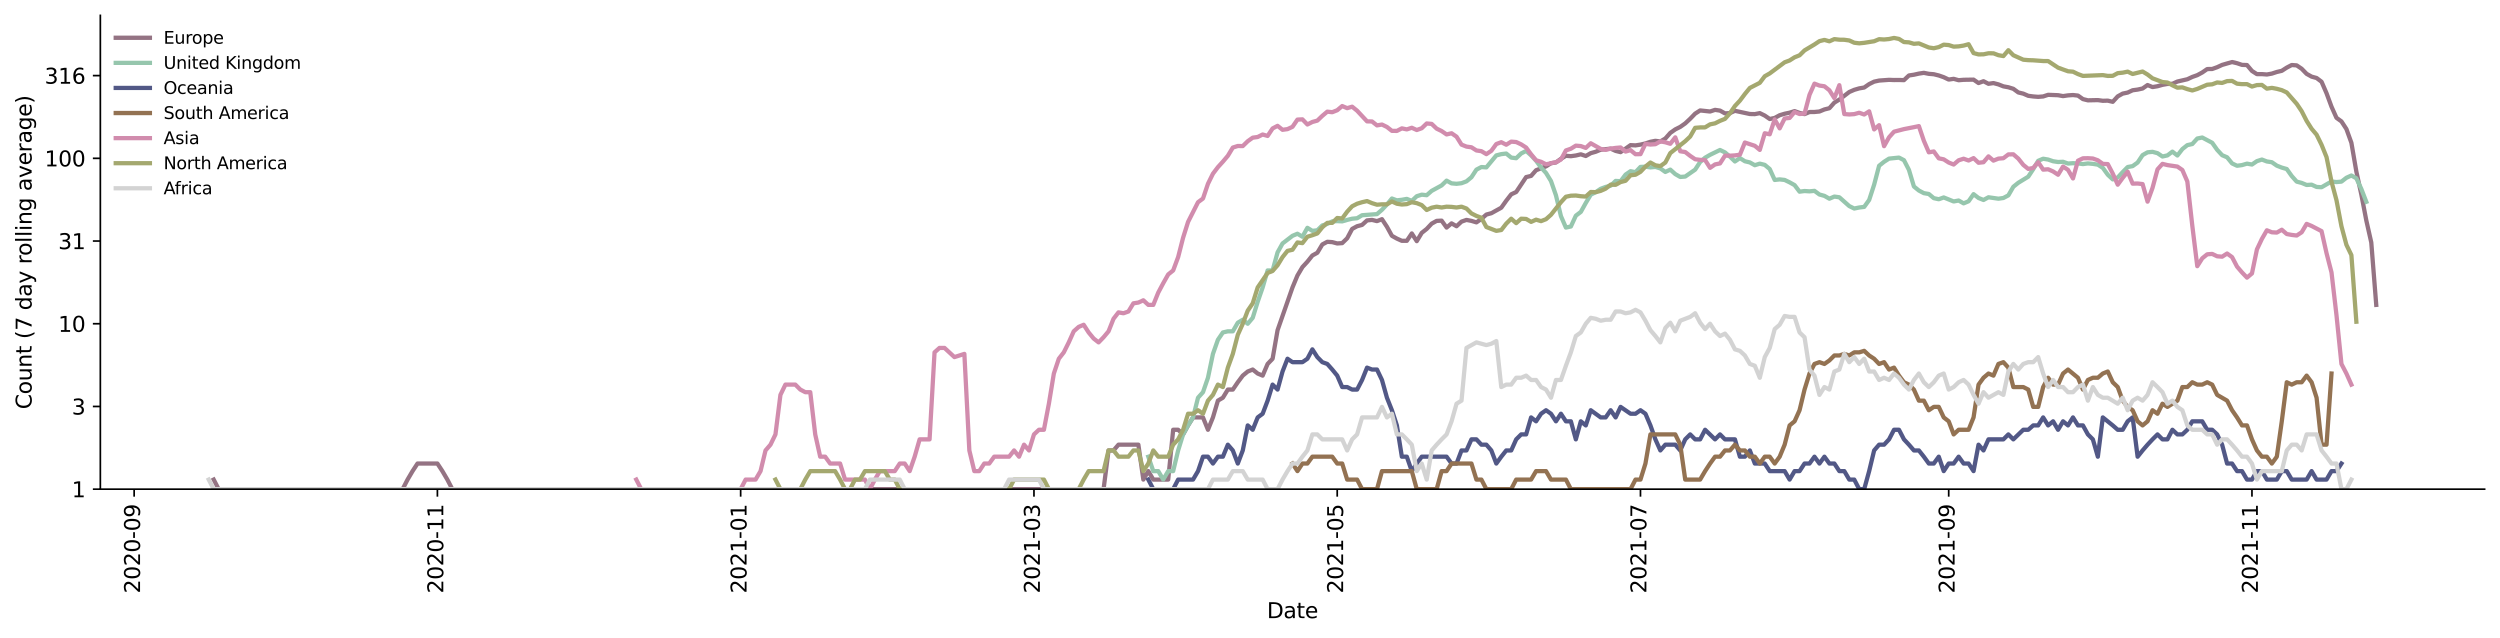 <?xml version="1.0" encoding="utf-8" standalone="no"?>
<!DOCTYPE svg PUBLIC "-//W3C//DTD SVG 1.1//EN"
  "http://www.w3.org/Graphics/SVG/1.1/DTD/svg11.dtd">
<svg height="298.621pt" version="1.1" viewBox="0 0 1170.166 298.621" width="1170.166pt" xmlns="http://www.w3.org/2000/svg" xmlns:xlink="http://www.w3.org/1999/xlink">
 <defs>
  <style type="text/css">*{stroke-linecap:butt;stroke-linejoin:round;}</style>
 </defs>
 <g id="figure_1">
  <g id="patch_1">
   <path d="M 0 298.621 
L 1170.166 298.621 
L 1170.166 0 
L 0 0 
z
" style="fill:#ffffff;"/>
  </g>
  <g id="axes_1">
   <g id="patch_2">
    <path d="M 46.966 228.96 
L 1162.966 228.96 
L 1162.966 7.2 
L 46.966 7.2 
z
" style="fill:#ffffff;"/>
   </g>
   <g id="matplotlib.axis_1">
    <g id="xtick_1">
     <g id="line2d_1">
      <defs>
       <path d="M 0 0 
L 0 3.5 
" id="m4b204b7b03" style="stroke:#000000;stroke-width:0.8;"/>
      </defs>
      <g>
       <use style="stroke:#000000;stroke-width:0.8;" x="62.789" xlink:href="#m4b204b7b03" y="228.96"/>
      </g>
     </g>
     <g id="text_1">
      <!-- 2020-09 -->
      <g transform="translate(65.548 277.743)rotate(-90)scale(0.1 -0.1)">
       <defs>
        <path d="M 1228 531 
L 3431 531 
L 3431 0 
L 469 0 
L 469 531 
Q 828 903 1448 1529 
Q 2069 2156 2228 2338 
Q 2531 2678 2651 2914 
Q 2772 3150 2772 3378 
Q 2772 3750 2511 3984 
Q 2250 4219 1831 4219 
Q 1534 4219 1204 4116 
Q 875 4013 500 3803 
L 500 4441 
Q 881 4594 1212 4672 
Q 1544 4750 1819 4750 
Q 2544 4750 2975 4387 
Q 3406 4025 3406 3419 
Q 3406 3131 3298 2873 
Q 3191 2616 2906 2266 
Q 2828 2175 2409 1742 
Q 1991 1309 1228 531 
z
" id="DejaVuSans-32" transform="scale(0.016)"/>
        <path d="M 2034 4250 
Q 1547 4250 1301 3770 
Q 1056 3291 1056 2328 
Q 1056 1369 1301 889 
Q 1547 409 2034 409 
Q 2525 409 2770 889 
Q 3016 1369 3016 2328 
Q 3016 3291 2770 3770 
Q 2525 4250 2034 4250 
z
M 2034 4750 
Q 2819 4750 3233 4129 
Q 3647 3509 3647 2328 
Q 3647 1150 3233 529 
Q 2819 -91 2034 -91 
Q 1250 -91 836 529 
Q 422 1150 422 2328 
Q 422 3509 836 4129 
Q 1250 4750 2034 4750 
z
" id="DejaVuSans-30" transform="scale(0.016)"/>
        <path d="M 313 2009 
L 1997 2009 
L 1997 1497 
L 313 1497 
L 313 2009 
z
" id="DejaVuSans-2d" transform="scale(0.016)"/>
        <path d="M 703 97 
L 703 672 
Q 941 559 1184 500 
Q 1428 441 1663 441 
Q 2288 441 2617 861 
Q 2947 1281 2994 2138 
Q 2813 1869 2534 1725 
Q 2256 1581 1919 1581 
Q 1219 1581 811 2004 
Q 403 2428 403 3163 
Q 403 3881 828 4315 
Q 1253 4750 1959 4750 
Q 2769 4750 3195 4129 
Q 3622 3509 3622 2328 
Q 3622 1225 3098 567 
Q 2575 -91 1691 -91 
Q 1453 -91 1209 -44 
Q 966 3 703 97 
z
M 1959 2075 
Q 2384 2075 2632 2365 
Q 2881 2656 2881 3163 
Q 2881 3666 2632 3958 
Q 2384 4250 1959 4250 
Q 1534 4250 1286 3958 
Q 1038 3666 1038 3163 
Q 1038 2656 1286 2365 
Q 1534 2075 1959 2075 
z
" id="DejaVuSans-39" transform="scale(0.016)"/>
       </defs>
       <use xlink:href="#DejaVuSans-32"/>
       <use x="63.623" xlink:href="#DejaVuSans-30"/>
       <use x="127.246" xlink:href="#DejaVuSans-32"/>
       <use x="190.869" xlink:href="#DejaVuSans-30"/>
       <use x="254.492" xlink:href="#DejaVuSans-2d"/>
       <use x="290.576" xlink:href="#DejaVuSans-30"/>
       <use x="354.199" xlink:href="#DejaVuSans-39"/>
      </g>
     </g>
    </g>
    <g id="xtick_2">
     <g id="line2d_2">
      <g>
       <use style="stroke:#000000;stroke-width:0.8;" x="204.732" xlink:href="#m4b204b7b03" y="228.96"/>
      </g>
     </g>
     <g id="text_2">
      <!-- 2020-11 -->
      <g transform="translate(207.491 277.743)rotate(-90)scale(0.1 -0.1)">
       <defs>
        <path d="M 794 531 
L 1825 531 
L 1825 4091 
L 703 3866 
L 703 4441 
L 1819 4666 
L 2450 4666 
L 2450 531 
L 3481 531 
L 3481 0 
L 794 0 
L 794 531 
z
" id="DejaVuSans-31" transform="scale(0.016)"/>
       </defs>
       <use xlink:href="#DejaVuSans-32"/>
       <use x="63.623" xlink:href="#DejaVuSans-30"/>
       <use x="127.246" xlink:href="#DejaVuSans-32"/>
       <use x="190.869" xlink:href="#DejaVuSans-30"/>
       <use x="254.492" xlink:href="#DejaVuSans-2d"/>
       <use x="290.576" xlink:href="#DejaVuSans-31"/>
       <use x="354.199" xlink:href="#DejaVuSans-31"/>
      </g>
     </g>
    </g>
    <g id="xtick_3">
     <g id="line2d_3">
      <g>
       <use style="stroke:#000000;stroke-width:0.8;" x="346.675" xlink:href="#m4b204b7b03" y="228.96"/>
      </g>
     </g>
     <g id="text_3">
      <!-- 2021-01 -->
      <g transform="translate(349.435 277.743)rotate(-90)scale(0.1 -0.1)">
       <use xlink:href="#DejaVuSans-32"/>
       <use x="63.623" xlink:href="#DejaVuSans-30"/>
       <use x="127.246" xlink:href="#DejaVuSans-32"/>
       <use x="190.869" xlink:href="#DejaVuSans-31"/>
       <use x="254.492" xlink:href="#DejaVuSans-2d"/>
       <use x="290.576" xlink:href="#DejaVuSans-30"/>
       <use x="354.199" xlink:href="#DejaVuSans-31"/>
      </g>
     </g>
    </g>
    <g id="xtick_4">
     <g id="line2d_4">
      <g>
       <use style="stroke:#000000;stroke-width:0.8;" x="483.965" xlink:href="#m4b204b7b03" y="228.96"/>
      </g>
     </g>
     <g id="text_4">
      <!-- 2021-03 -->
      <g transform="translate(486.724 277.743)rotate(-90)scale(0.1 -0.1)">
       <defs>
        <path d="M 2597 2516 
Q 3050 2419 3304 2112 
Q 3559 1806 3559 1356 
Q 3559 666 3084 287 
Q 2609 -91 1734 -91 
Q 1441 -91 1130 -33 
Q 819 25 488 141 
L 488 750 
Q 750 597 1062 519 
Q 1375 441 1716 441 
Q 2309 441 2620 675 
Q 2931 909 2931 1356 
Q 2931 1769 2642 2001 
Q 2353 2234 1838 2234 
L 1294 2234 
L 1294 2753 
L 1863 2753 
Q 2328 2753 2575 2939 
Q 2822 3125 2822 3475 
Q 2822 3834 2567 4026 
Q 2313 4219 1838 4219 
Q 1578 4219 1281 4162 
Q 984 4106 628 3988 
L 628 4550 
Q 988 4650 1302 4700 
Q 1616 4750 1894 4750 
Q 2613 4750 3031 4423 
Q 3450 4097 3450 3541 
Q 3450 3153 3228 2886 
Q 3006 2619 2597 2516 
z
" id="DejaVuSans-33" transform="scale(0.016)"/>
       </defs>
       <use xlink:href="#DejaVuSans-32"/>
       <use x="63.623" xlink:href="#DejaVuSans-30"/>
       <use x="127.246" xlink:href="#DejaVuSans-32"/>
       <use x="190.869" xlink:href="#DejaVuSans-31"/>
       <use x="254.492" xlink:href="#DejaVuSans-2d"/>
       <use x="290.576" xlink:href="#DejaVuSans-30"/>
       <use x="354.199" xlink:href="#DejaVuSans-33"/>
      </g>
     </g>
    </g>
    <g id="xtick_5">
     <g id="line2d_5">
      <g>
       <use style="stroke:#000000;stroke-width:0.8;" x="625.908" xlink:href="#m4b204b7b03" y="228.96"/>
      </g>
     </g>
     <g id="text_5">
      <!-- 2021-05 -->
      <g transform="translate(628.667 277.743)rotate(-90)scale(0.1 -0.1)">
       <defs>
        <path d="M 691 4666 
L 3169 4666 
L 3169 4134 
L 1269 4134 
L 1269 2991 
Q 1406 3038 1543 3061 
Q 1681 3084 1819 3084 
Q 2600 3084 3056 2656 
Q 3513 2228 3513 1497 
Q 3513 744 3044 326 
Q 2575 -91 1722 -91 
Q 1428 -91 1123 -41 
Q 819 9 494 109 
L 494 744 
Q 775 591 1075 516 
Q 1375 441 1709 441 
Q 2250 441 2565 725 
Q 2881 1009 2881 1497 
Q 2881 1984 2565 2268 
Q 2250 2553 1709 2553 
Q 1456 2553 1204 2497 
Q 953 2441 691 2322 
L 691 4666 
z
" id="DejaVuSans-35" transform="scale(0.016)"/>
       </defs>
       <use xlink:href="#DejaVuSans-32"/>
       <use x="63.623" xlink:href="#DejaVuSans-30"/>
       <use x="127.246" xlink:href="#DejaVuSans-32"/>
       <use x="190.869" xlink:href="#DejaVuSans-31"/>
       <use x="254.492" xlink:href="#DejaVuSans-2d"/>
       <use x="290.576" xlink:href="#DejaVuSans-30"/>
       <use x="354.199" xlink:href="#DejaVuSans-35"/>
      </g>
     </g>
    </g>
    <g id="xtick_6">
     <g id="line2d_6">
      <g>
       <use style="stroke:#000000;stroke-width:0.8;" x="767.851" xlink:href="#m4b204b7b03" y="228.96"/>
      </g>
     </g>
     <g id="text_6">
      <!-- 2021-07 -->
      <g transform="translate(770.611 277.743)rotate(-90)scale(0.1 -0.1)">
       <defs>
        <path d="M 525 4666 
L 3525 4666 
L 3525 4397 
L 1831 0 
L 1172 0 
L 2766 4134 
L 525 4134 
L 525 4666 
z
" id="DejaVuSans-37" transform="scale(0.016)"/>
       </defs>
       <use xlink:href="#DejaVuSans-32"/>
       <use x="63.623" xlink:href="#DejaVuSans-30"/>
       <use x="127.246" xlink:href="#DejaVuSans-32"/>
       <use x="190.869" xlink:href="#DejaVuSans-31"/>
       <use x="254.492" xlink:href="#DejaVuSans-2d"/>
       <use x="290.576" xlink:href="#DejaVuSans-30"/>
       <use x="354.199" xlink:href="#DejaVuSans-37"/>
      </g>
     </g>
    </g>
    <g id="xtick_7">
     <g id="line2d_7">
      <g>
       <use style="stroke:#000000;stroke-width:0.8;" x="912.122" xlink:href="#m4b204b7b03" y="228.96"/>
      </g>
     </g>
     <g id="text_7">
      <!-- 2021-09 -->
      <g transform="translate(914.881 277.743)rotate(-90)scale(0.1 -0.1)">
       <use xlink:href="#DejaVuSans-32"/>
       <use x="63.623" xlink:href="#DejaVuSans-30"/>
       <use x="127.246" xlink:href="#DejaVuSans-32"/>
       <use x="190.869" xlink:href="#DejaVuSans-31"/>
       <use x="254.492" xlink:href="#DejaVuSans-2d"/>
       <use x="290.576" xlink:href="#DejaVuSans-30"/>
       <use x="354.199" xlink:href="#DejaVuSans-39"/>
      </g>
     </g>
    </g>
    <g id="xtick_8">
     <g id="line2d_8">
      <g>
       <use style="stroke:#000000;stroke-width:0.8;" x="1054.065" xlink:href="#m4b204b7b03" y="228.96"/>
      </g>
     </g>
     <g id="text_8">
      <!-- 2021-11 -->
      <g transform="translate(1056.824 277.743)rotate(-90)scale(0.1 -0.1)">
       <use xlink:href="#DejaVuSans-32"/>
       <use x="63.623" xlink:href="#DejaVuSans-30"/>
       <use x="127.246" xlink:href="#DejaVuSans-32"/>
       <use x="190.869" xlink:href="#DejaVuSans-31"/>
       <use x="254.492" xlink:href="#DejaVuSans-2d"/>
       <use x="290.576" xlink:href="#DejaVuSans-31"/>
       <use x="354.199" xlink:href="#DejaVuSans-31"/>
      </g>
     </g>
    </g>
    <g id="text_9">
     <!-- Date -->
     <g transform="translate(593.015 289.341)scale(0.1 -0.1)">
      <defs>
       <path d="M 1259 4147 
L 1259 519 
L 2022 519 
Q 2988 519 3436 956 
Q 3884 1394 3884 2338 
Q 3884 3275 3436 3711 
Q 2988 4147 2022 4147 
L 1259 4147 
z
M 628 4666 
L 1925 4666 
Q 3281 4666 3915 4102 
Q 4550 3538 4550 2338 
Q 4550 1131 3912 565 
Q 3275 0 1925 0 
L 628 0 
L 628 4666 
z
" id="DejaVuSans-44" transform="scale(0.016)"/>
       <path d="M 2194 1759 
Q 1497 1759 1228 1600 
Q 959 1441 959 1056 
Q 959 750 1161 570 
Q 1363 391 1709 391 
Q 2188 391 2477 730 
Q 2766 1069 2766 1631 
L 2766 1759 
L 2194 1759 
z
M 3341 1997 
L 3341 0 
L 2766 0 
L 2766 531 
Q 2569 213 2275 61 
Q 1981 -91 1556 -91 
Q 1019 -91 701 211 
Q 384 513 384 1019 
Q 384 1609 779 1909 
Q 1175 2209 1959 2209 
L 2766 2209 
L 2766 2266 
Q 2766 2663 2505 2880 
Q 2244 3097 1772 3097 
Q 1472 3097 1187 3025 
Q 903 2953 641 2809 
L 641 3341 
Q 956 3463 1253 3523 
Q 1550 3584 1831 3584 
Q 2591 3584 2966 3190 
Q 3341 2797 3341 1997 
z
" id="DejaVuSans-61" transform="scale(0.016)"/>
       <path d="M 1172 4494 
L 1172 3500 
L 2356 3500 
L 2356 3053 
L 1172 3053 
L 1172 1153 
Q 1172 725 1289 603 
Q 1406 481 1766 481 
L 2356 481 
L 2356 0 
L 1766 0 
Q 1100 0 847 248 
Q 594 497 594 1153 
L 594 3053 
L 172 3053 
L 172 3500 
L 594 3500 
L 594 4494 
L 1172 4494 
z
" id="DejaVuSans-74" transform="scale(0.016)"/>
       <path d="M 3597 1894 
L 3597 1613 
L 953 1613 
Q 991 1019 1311 708 
Q 1631 397 2203 397 
Q 2534 397 2845 478 
Q 3156 559 3463 722 
L 3463 178 
Q 3153 47 2828 -22 
Q 2503 -91 2169 -91 
Q 1331 -91 842 396 
Q 353 884 353 1716 
Q 353 2575 817 3079 
Q 1281 3584 2069 3584 
Q 2775 3584 3186 3129 
Q 3597 2675 3597 1894 
z
M 3022 2063 
Q 3016 2534 2758 2815 
Q 2500 3097 2075 3097 
Q 1594 3097 1305 2825 
Q 1016 2553 972 2059 
L 3022 2063 
z
" id="DejaVuSans-65" transform="scale(0.016)"/>
      </defs>
      <use xlink:href="#DejaVuSans-44"/>
      <use x="77.002" xlink:href="#DejaVuSans-61"/>
      <use x="138.281" xlink:href="#DejaVuSans-74"/>
      <use x="177.49" xlink:href="#DejaVuSans-65"/>
     </g>
    </g>
   </g>
   <g id="matplotlib.axis_2">
    <g id="ytick_1">
     <g id="line2d_9">
      <defs>
       <path d="M 0 0 
L -3.5 0 
" id="m4009723aa8" style="stroke:#000000;stroke-width:0.8;"/>
      </defs>
      <g>
       <use style="stroke:#000000;stroke-width:0.8;" x="46.966" xlink:href="#m4009723aa8" y="228.96"/>
      </g>
     </g>
     <g id="text_10">
      <!-- 1 -->
      <g transform="translate(33.603 232.759)scale(0.1 -0.1)">
       <use xlink:href="#DejaVuSans-31"/>
      </g>
     </g>
    </g>
    <g id="ytick_2">
     <g id="line2d_10">
      <g>
       <use style="stroke:#000000;stroke-width:0.8;" x="46.966" xlink:href="#m4009723aa8" y="190.245"/>
      </g>
     </g>
     <g id="text_11">
      <!-- 3 -->
      <g transform="translate(33.603 194.045)scale(0.1 -0.1)">
       <use xlink:href="#DejaVuSans-33"/>
      </g>
     </g>
    </g>
    <g id="ytick_3">
     <g id="line2d_11">
      <g>
       <use style="stroke:#000000;stroke-width:0.8;" x="46.966" xlink:href="#m4009723aa8" y="151.531"/>
      </g>
     </g>
     <g id="text_12">
      <!-- 10 -->
      <g transform="translate(27.241 155.33)scale(0.1 -0.1)">
       <use xlink:href="#DejaVuSans-31"/>
       <use x="63.623" xlink:href="#DejaVuSans-30"/>
      </g>
     </g>
    </g>
    <g id="ytick_4">
     <g id="line2d_12">
      <g>
       <use style="stroke:#000000;stroke-width:0.8;" x="46.966" xlink:href="#m4009723aa8" y="112.816"/>
      </g>
     </g>
     <g id="text_13">
      <!-- 31 -->
      <g transform="translate(27.241 116.616)scale(0.1 -0.1)">
       <use xlink:href="#DejaVuSans-33"/>
       <use x="63.623" xlink:href="#DejaVuSans-31"/>
      </g>
     </g>
    </g>
    <g id="ytick_5">
     <g id="line2d_13">
      <g>
       <use style="stroke:#000000;stroke-width:0.8;" x="46.966" xlink:href="#m4009723aa8" y="74.102"/>
      </g>
     </g>
     <g id="text_14">
      <!-- 100 -->
      <g transform="translate(20.878 77.901)scale(0.1 -0.1)">
       <use xlink:href="#DejaVuSans-31"/>
       <use x="63.623" xlink:href="#DejaVuSans-30"/>
       <use x="127.246" xlink:href="#DejaVuSans-30"/>
      </g>
     </g>
    </g>
    <g id="ytick_6">
     <g id="line2d_14">
      <g>
       <use style="stroke:#000000;stroke-width:0.8;" x="46.966" xlink:href="#m4009723aa8" y="35.387"/>
      </g>
     </g>
     <g id="text_15">
      <!-- 316 -->
      <g transform="translate(20.878 39.187)scale(0.1 -0.1)">
       <defs>
        <path d="M 2113 2584 
Q 1688 2584 1439 2293 
Q 1191 2003 1191 1497 
Q 1191 994 1439 701 
Q 1688 409 2113 409 
Q 2538 409 2786 701 
Q 3034 994 3034 1497 
Q 3034 2003 2786 2293 
Q 2538 2584 2113 2584 
z
M 3366 4563 
L 3366 3988 
Q 3128 4100 2886 4159 
Q 2644 4219 2406 4219 
Q 1781 4219 1451 3797 
Q 1122 3375 1075 2522 
Q 1259 2794 1537 2939 
Q 1816 3084 2150 3084 
Q 2853 3084 3261 2657 
Q 3669 2231 3669 1497 
Q 3669 778 3244 343 
Q 2819 -91 2113 -91 
Q 1303 -91 875 529 
Q 447 1150 447 2328 
Q 447 3434 972 4092 
Q 1497 4750 2381 4750 
Q 2619 4750 2861 4703 
Q 3103 4656 3366 4563 
z
" id="DejaVuSans-36" transform="scale(0.016)"/>
       </defs>
       <use xlink:href="#DejaVuSans-33"/>
       <use x="63.623" xlink:href="#DejaVuSans-31"/>
       <use x="127.246" xlink:href="#DejaVuSans-36"/>
      </g>
     </g>
    </g>
    <g id="text_16">
     <!-- Count (7 day rolling average) -->
     <g transform="translate(14.798 191.548)rotate(-90)scale(0.1 -0.1)">
      <defs>
       <path d="M 4122 4306 
L 4122 3641 
Q 3803 3938 3442 4084 
Q 3081 4231 2675 4231 
Q 1875 4231 1450 3742 
Q 1025 3253 1025 2328 
Q 1025 1406 1450 917 
Q 1875 428 2675 428 
Q 3081 428 3442 575 
Q 3803 722 4122 1019 
L 4122 359 
Q 3791 134 3420 21 
Q 3050 -91 2638 -91 
Q 1578 -91 968 557 
Q 359 1206 359 2328 
Q 359 3453 968 4101 
Q 1578 4750 2638 4750 
Q 3056 4750 3426 4639 
Q 3797 4528 4122 4306 
z
" id="DejaVuSans-43" transform="scale(0.016)"/>
       <path d="M 1959 3097 
Q 1497 3097 1228 2736 
Q 959 2375 959 1747 
Q 959 1119 1226 758 
Q 1494 397 1959 397 
Q 2419 397 2687 759 
Q 2956 1122 2956 1747 
Q 2956 2369 2687 2733 
Q 2419 3097 1959 3097 
z
M 1959 3584 
Q 2709 3584 3137 3096 
Q 3566 2609 3566 1747 
Q 3566 888 3137 398 
Q 2709 -91 1959 -91 
Q 1206 -91 779 398 
Q 353 888 353 1747 
Q 353 2609 779 3096 
Q 1206 3584 1959 3584 
z
" id="DejaVuSans-6f" transform="scale(0.016)"/>
       <path d="M 544 1381 
L 544 3500 
L 1119 3500 
L 1119 1403 
Q 1119 906 1312 657 
Q 1506 409 1894 409 
Q 2359 409 2629 706 
Q 2900 1003 2900 1516 
L 2900 3500 
L 3475 3500 
L 3475 0 
L 2900 0 
L 2900 538 
Q 2691 219 2414 64 
Q 2138 -91 1772 -91 
Q 1169 -91 856 284 
Q 544 659 544 1381 
z
M 1991 3584 
L 1991 3584 
z
" id="DejaVuSans-75" transform="scale(0.016)"/>
       <path d="M 3513 2113 
L 3513 0 
L 2938 0 
L 2938 2094 
Q 2938 2591 2744 2837 
Q 2550 3084 2163 3084 
Q 1697 3084 1428 2787 
Q 1159 2491 1159 1978 
L 1159 0 
L 581 0 
L 581 3500 
L 1159 3500 
L 1159 2956 
Q 1366 3272 1645 3428 
Q 1925 3584 2291 3584 
Q 2894 3584 3203 3211 
Q 3513 2838 3513 2113 
z
" id="DejaVuSans-6e" transform="scale(0.016)"/>
       <path id="DejaVuSans-20" transform="scale(0.016)"/>
       <path d="M 1984 4856 
Q 1566 4138 1362 3434 
Q 1159 2731 1159 2009 
Q 1159 1288 1364 580 
Q 1569 -128 1984 -844 
L 1484 -844 
Q 1016 -109 783 600 
Q 550 1309 550 2009 
Q 550 2706 781 3412 
Q 1013 4119 1484 4856 
L 1984 4856 
z
" id="DejaVuSans-28" transform="scale(0.016)"/>
       <path d="M 2906 2969 
L 2906 4863 
L 3481 4863 
L 3481 0 
L 2906 0 
L 2906 525 
Q 2725 213 2448 61 
Q 2172 -91 1784 -91 
Q 1150 -91 751 415 
Q 353 922 353 1747 
Q 353 2572 751 3078 
Q 1150 3584 1784 3584 
Q 2172 3584 2448 3432 
Q 2725 3281 2906 2969 
z
M 947 1747 
Q 947 1113 1208 752 
Q 1469 391 1925 391 
Q 2381 391 2643 752 
Q 2906 1113 2906 1747 
Q 2906 2381 2643 2742 
Q 2381 3103 1925 3103 
Q 1469 3103 1208 2742 
Q 947 2381 947 1747 
z
" id="DejaVuSans-64" transform="scale(0.016)"/>
       <path d="M 2059 -325 
Q 1816 -950 1584 -1140 
Q 1353 -1331 966 -1331 
L 506 -1331 
L 506 -850 
L 844 -850 
Q 1081 -850 1212 -737 
Q 1344 -625 1503 -206 
L 1606 56 
L 191 3500 
L 800 3500 
L 1894 763 
L 2988 3500 
L 3597 3500 
L 2059 -325 
z
" id="DejaVuSans-79" transform="scale(0.016)"/>
       <path d="M 2631 2963 
Q 2534 3019 2420 3045 
Q 2306 3072 2169 3072 
Q 1681 3072 1420 2755 
Q 1159 2438 1159 1844 
L 1159 0 
L 581 0 
L 581 3500 
L 1159 3500 
L 1159 2956 
Q 1341 3275 1631 3429 
Q 1922 3584 2338 3584 
Q 2397 3584 2469 3576 
Q 2541 3569 2628 3553 
L 2631 2963 
z
" id="DejaVuSans-72" transform="scale(0.016)"/>
       <path d="M 603 4863 
L 1178 4863 
L 1178 0 
L 603 0 
L 603 4863 
z
" id="DejaVuSans-6c" transform="scale(0.016)"/>
       <path d="M 603 3500 
L 1178 3500 
L 1178 0 
L 603 0 
L 603 3500 
z
M 603 4863 
L 1178 4863 
L 1178 4134 
L 603 4134 
L 603 4863 
z
" id="DejaVuSans-69" transform="scale(0.016)"/>
       <path d="M 2906 1791 
Q 2906 2416 2648 2759 
Q 2391 3103 1925 3103 
Q 1463 3103 1205 2759 
Q 947 2416 947 1791 
Q 947 1169 1205 825 
Q 1463 481 1925 481 
Q 2391 481 2648 825 
Q 2906 1169 2906 1791 
z
M 3481 434 
Q 3481 -459 3084 -895 
Q 2688 -1331 1869 -1331 
Q 1566 -1331 1297 -1286 
Q 1028 -1241 775 -1147 
L 775 -588 
Q 1028 -725 1275 -790 
Q 1522 -856 1778 -856 
Q 2344 -856 2625 -561 
Q 2906 -266 2906 331 
L 2906 616 
Q 2728 306 2450 153 
Q 2172 0 1784 0 
Q 1141 0 747 490 
Q 353 981 353 1791 
Q 353 2603 747 3093 
Q 1141 3584 1784 3584 
Q 2172 3584 2450 3431 
Q 2728 3278 2906 2969 
L 2906 3500 
L 3481 3500 
L 3481 434 
z
" id="DejaVuSans-67" transform="scale(0.016)"/>
       <path d="M 191 3500 
L 800 3500 
L 1894 563 
L 2988 3500 
L 3597 3500 
L 2284 0 
L 1503 0 
L 191 3500 
z
" id="DejaVuSans-76" transform="scale(0.016)"/>
       <path d="M 513 4856 
L 1013 4856 
Q 1481 4119 1714 3412 
Q 1947 2706 1947 2009 
Q 1947 1309 1714 600 
Q 1481 -109 1013 -844 
L 513 -844 
Q 928 -128 1133 580 
Q 1338 1288 1338 2009 
Q 1338 2731 1133 3434 
Q 928 4138 513 4856 
z
" id="DejaVuSans-29" transform="scale(0.016)"/>
      </defs>
      <use xlink:href="#DejaVuSans-43"/>
      <use x="69.824" xlink:href="#DejaVuSans-6f"/>
      <use x="131.006" xlink:href="#DejaVuSans-75"/>
      <use x="194.385" xlink:href="#DejaVuSans-6e"/>
      <use x="257.764" xlink:href="#DejaVuSans-74"/>
      <use x="296.973" xlink:href="#DejaVuSans-20"/>
      <use x="328.76" xlink:href="#DejaVuSans-28"/>
      <use x="367.773" xlink:href="#DejaVuSans-37"/>
      <use x="431.396" xlink:href="#DejaVuSans-20"/>
      <use x="463.184" xlink:href="#DejaVuSans-64"/>
      <use x="526.66" xlink:href="#DejaVuSans-61"/>
      <use x="587.939" xlink:href="#DejaVuSans-79"/>
      <use x="647.119" xlink:href="#DejaVuSans-20"/>
      <use x="678.906" xlink:href="#DejaVuSans-72"/>
      <use x="717.77" xlink:href="#DejaVuSans-6f"/>
      <use x="778.951" xlink:href="#DejaVuSans-6c"/>
      <use x="806.734" xlink:href="#DejaVuSans-6c"/>
      <use x="834.518" xlink:href="#DejaVuSans-69"/>
      <use x="862.301" xlink:href="#DejaVuSans-6e"/>
      <use x="925.68" xlink:href="#DejaVuSans-67"/>
      <use x="989.156" xlink:href="#DejaVuSans-20"/>
      <use x="1020.943" xlink:href="#DejaVuSans-61"/>
      <use x="1082.223" xlink:href="#DejaVuSans-76"/>
      <use x="1141.402" xlink:href="#DejaVuSans-65"/>
      <use x="1202.926" xlink:href="#DejaVuSans-72"/>
      <use x="1244.039" xlink:href="#DejaVuSans-61"/>
      <use x="1305.318" xlink:href="#DejaVuSans-67"/>
      <use x="1368.795" xlink:href="#DejaVuSans-65"/>
      <use x="1430.318" xlink:href="#DejaVuSans-29"/>
     </g>
    </g>
   </g>
   <g id="line2d_15">
    <path clip-path="url(#p24df2436cb)" d="M 100.02 224.47 
L 102.347 228.96 
L 188.444 228.96 
L 190.77 224.47 
L 193.097 220.509 
L 195.424 216.966 
L 204.732 216.966 
L 207.059 220.509 
L 209.386 224.47 
L 211.713 228.96 
L 516.542 228.96 
L 518.869 210.835 
L 521.196 210.835 
L 523.523 208.144 
L 532.831 208.144 
L 535.157 224.47 
L 537.484 220.509 
L 539.811 224.47 
L 546.792 224.47 
L 549.119 201.161 
L 551.446 201.161 
L 553.773 203.332 
L 556.1 199.123 
L 558.427 195.382 
L 563.081 195.382 
L 565.408 201.161 
L 567.735 195.382 
L 570.062 187.527 
L 572.388 186.154 
L 574.715 182.343 
L 577.042 182.343 
L 579.369 178.92 
L 581.696 175.814 
L 584.023 173.892 
L 586.35 172.971 
L 588.677 174.839 
L 591.004 175.814 
L 593.331 170.349 
L 595.658 167.917 
L 597.985 154.544 
L 604.966 134.546 
L 607.293 128.951 
L 609.62 125.017 
L 611.946 122.494 
L 614.273 119.585 
L 616.6 118.309 
L 618.927 114.428 
L 621.254 113.177 
L 623.581 113.331 
L 625.908 113.953 
L 628.235 113.797 
L 630.562 111.529 
L 632.889 107.148 
L 635.216 105.889 
L 637.543 105.276 
L 639.87 103.159 
L 642.197 102.932 
L 644.524 103.503 
L 646.851 102.594 
L 649.177 106.137 
L 651.504 110.379 
L 653.831 111.675 
L 656.158 112.719 
L 658.485 112.719 
L 660.812 109.267 
L 663.139 112.871 
L 665.466 108.995 
L 667.793 107.148 
L 670.12 104.675 
L 672.447 103.388 
L 674.774 103.273 
L 677.101 106.513 
L 679.428 104.556 
L 681.755 105.889 
L 684.082 103.734 
L 686.408 102.932 
L 688.735 103.388 
L 691.062 104.084 
L 693.389 102.482 
L 695.716 100.424 
L 698.043 99.799 
L 702.697 97.219 
L 705.024 93.944 
L 707.351 90.961 
L 709.678 89.868 
L 714.332 82.891 
L 716.659 82.334 
L 718.986 79.68 
L 723.64 77.859 
L 725.966 76.388 
L 728.293 76.03 
L 730.62 74.343 
L 732.947 72.922 
L 735.274 73.108 
L 737.601 72.783 
L 739.928 72.233 
L 742.255 73.015 
L 744.582 71.692 
L 746.909 71.028 
L 749.236 70.077 
L 753.89 69.57 
L 756.217 70.636 
L 758.544 71.204 
L 763.197 67.931 
L 765.524 68.051 
L 767.851 67.692 
L 770.178 67.141 
L 772.505 66.368 
L 774.832 65.913 
L 777.159 66.216 
L 779.486 64.839 
L 781.813 62.209 
L 784.14 60.563 
L 786.467 59.396 
L 788.794 57.761 
L 791.121 55.587 
L 793.448 53.182 
L 795.775 51.694 
L 800.429 52.191 
L 802.755 51.424 
L 805.082 51.768 
L 807.409 53.079 
L 809.736 52.925 
L 812.063 51.867 
L 819.044 53.363 
L 821.371 53.415 
L 823.698 52.951 
L 826.025 54.097 
L 828.352 55.698 
L 830.679 55.201 
L 833.006 53.938 
L 835.333 53.234 
L 837.66 52.747 
L 839.986 52.016 
L 842.313 52.849 
L 844.64 53.415 
L 846.967 52.442 
L 849.294 52.417 
L 851.621 52.191 
L 853.948 51.229 
L 856.275 50.65 
L 858.602 48.028 
L 860.929 46.62 
L 865.583 43.06 
L 867.91 42.045 
L 870.237 41.367 
L 872.564 40.97 
L 874.891 39.359 
L 877.218 38.216 
L 879.544 37.708 
L 884.198 37.368 
L 886.525 37.464 
L 888.852 37.432 
L 891.179 37.513 
L 893.506 35.32 
L 895.833 34.974 
L 898.16 34.452 
L 900.487 34.1 
L 902.814 34.556 
L 905.141 34.749 
L 907.468 35.32 
L 909.795 36.134 
L 912.122 37.239 
L 914.449 36.904 
L 916.775 37.545 
L 919.102 37.351 
L 923.756 37.271 
L 926.083 38.867 
L 928.41 38.018 
L 930.737 39.222 
L 933.064 38.884 
L 935.391 39.496 
L 937.718 40.418 
L 940.045 40.844 
L 942.372 41.567 
L 944.699 43.271 
L 947.026 43.832 
L 949.353 44.843 
L 951.68 45.146 
L 954.006 45.33 
L 956.333 45.146 
L 958.66 44.383 
L 963.314 44.563 
L 965.641 44.984 
L 967.968 44.642 
L 970.295 44.483 
L 972.622 44.743 
L 974.949 46.387 
L 977.276 46.961 
L 981.93 46.854 
L 984.257 47.176 
L 986.584 47.111 
L 988.911 47.654 
L 991.238 45.106 
L 993.564 43.813 
L 995.891 43.328 
L 998.218 42.249 
L 1000.545 41.934 
L 1002.872 41.421 
L 1005.199 39.806 
L 1007.526 40.755 
L 1009.853 40.365 
L 1012.18 39.703 
L 1014.507 39.291 
L 1016.834 39.222 
L 1019.161 38.167 
L 1023.815 37.095 
L 1026.142 36.01 
L 1028.469 35.184 
L 1030.795 33.925 
L 1033.122 32.32 
L 1035.449 32.292 
L 1037.776 31.458 
L 1040.103 30.38 
L 1044.757 29.033 
L 1047.084 29.591 
L 1049.411 30.367 
L 1051.738 30.446 
L 1054.065 33.205 
L 1056.392 34.705 
L 1058.719 34.69 
L 1061.046 34.869 
L 1063.373 34.452 
L 1065.7 33.693 
L 1068.027 33.148 
L 1070.353 31.647 
L 1072.68 30.433 
L 1075.007 30.604 
L 1077.334 32.182 
L 1079.661 34.571 
L 1081.988 35.871 
L 1084.315 36.509 
L 1086.642 38.266 
L 1088.969 43.637 
L 1091.296 49.94 
L 1093.623 55.147 
L 1095.95 56.828 
L 1098.277 60.403 
L 1100.604 66.83 
L 1102.931 80.31 
L 1105.258 91.04 
L 1107.584 103.159 
L 1109.911 113.485 
L 1112.238 142.708 
L 1112.238 142.708 
" style="fill:none;stroke:#947383;stroke-linecap:square;stroke-width:2;"/>
   </g>
   <g id="line2d_16">
    <path clip-path="url(#p24df2436cb)" d="M 537.484 213.761 
L 539.811 220.509 
L 542.138 220.509 
L 544.465 224.47 
L 546.792 220.509 
L 549.119 220.509 
L 551.446 210.835 
L 553.773 203.332 
L 556.1 199.123 
L 558.427 195.382 
L 560.754 186.154 
L 563.081 183.566 
L 565.408 176.818 
L 567.735 165.649 
L 570.062 159.035 
L 572.388 155.612 
L 574.715 155.074 
L 577.042 155.074 
L 579.369 151.054 
L 581.696 149.662 
L 584.023 151.531 
L 586.35 148.766 
L 588.677 141.262 
L 591.004 134.546 
L 593.331 126.582 
L 595.658 126.582 
L 597.985 118.131 
L 600.312 113.953 
L 604.966 110.379 
L 607.293 109.404 
L 609.62 110.806 
L 611.946 106.639 
L 614.273 108.059 
L 616.6 107.796 
L 618.927 105.52 
L 621.254 104.794 
L 623.581 103.618 
L 625.908 103.503 
L 628.235 103.618 
L 630.562 102.932 
L 632.889 102.371 
L 635.216 102.149 
L 637.543 100.74 
L 644.524 100.214 
L 646.851 98.188 
L 649.177 95.724 
L 651.504 92.92 
L 653.831 93.771 
L 656.158 93.514 
L 658.485 93.089 
L 660.812 94.031 
L 663.139 91.845 
L 665.466 91.12 
L 667.793 91.36 
L 670.12 89.335 
L 674.774 86.789 
L 677.101 84.553 
L 679.428 85.822 
L 681.755 86.027 
L 684.082 85.754 
L 686.408 84.883 
L 688.735 82.953 
L 691.062 79.398 
L 693.389 78.183 
L 695.716 78.346 
L 700.37 72.737 
L 702.697 72.142 
L 705.024 71.872 
L 707.351 73.767 
L 709.678 74.054 
L 712.005 71.827 
L 714.332 70.636 
L 716.659 72.737 
L 718.986 75.225 
L 721.313 78.4 
L 723.64 80.951 
L 725.966 84.75 
L 728.293 91.44 
L 730.62 101.167 
L 732.947 106.513 
L 735.274 106.013 
L 737.601 100.953 
L 739.928 99.186 
L 742.255 95.001 
L 744.582 91.12 
L 746.909 89.945 
L 749.236 88.367 
L 751.563 87.497 
L 753.89 86.93 
L 756.217 84.685 
L 758.544 84.816 
L 760.871 81.726 
L 763.197 80.137 
L 765.524 80.6 
L 767.851 78.129 
L 770.178 78.021 
L 772.505 78.346 
L 774.832 78.129 
L 777.159 78.84 
L 779.486 80.484 
L 781.813 79.398 
L 784.14 81.486 
L 786.467 82.828 
L 788.794 82.642 
L 793.448 79.398 
L 795.775 75.827 
L 798.102 73.815 
L 800.429 72.461 
L 805.082 70.205 
L 807.409 71.336 
L 809.736 73.342 
L 812.063 75.575 
L 814.39 74.006 
L 816.717 75.475 
L 819.044 76.03 
L 821.371 77.326 
L 823.698 76.594 
L 826.025 77.168 
L 828.352 79.118 
L 830.679 84.227 
L 833.006 83.968 
L 835.333 84.227 
L 837.66 85.349 
L 839.986 86.649 
L 842.313 89.715 
L 844.64 89.411 
L 846.967 89.563 
L 849.294 89.335 
L 851.621 91.04 
L 853.948 91.682 
L 856.275 93.004 
L 858.602 92.008 
L 860.929 92.337 
L 865.583 96.463 
L 867.91 97.603 
L 870.237 97.123 
L 872.564 96.839 
L 874.891 93.599 
L 877.218 86.441 
L 879.544 77.591 
L 881.871 75.726 
L 884.198 74.246 
L 888.852 73.767 
L 891.179 74.978 
L 893.506 79.51 
L 895.833 87.283 
L 898.16 89.184 
L 900.487 90.41 
L 902.814 90.802 
L 905.141 92.752 
L 907.468 93.258 
L 909.795 92.419 
L 914.449 94.293 
L 916.775 93.858 
L 919.102 95.18 
L 921.429 94.205 
L 923.756 90.881 
L 926.083 92.669 
L 928.41 93.599 
L 930.737 92.337 
L 935.391 93.004 
L 937.718 92.669 
L 940.045 91.44 
L 942.372 87.426 
L 944.699 85.551 
L 949.353 82.704 
L 951.68 79.174 
L 954.006 75.275 
L 956.333 74.295 
L 958.66 74.683 
L 960.987 75.475 
L 963.314 75.827 
L 965.641 75.726 
L 967.968 76.542 
L 970.295 76.388 
L 972.622 76.491 
L 974.949 76.801 
L 977.276 76.491 
L 979.603 76.698 
L 981.93 77.063 
L 984.257 78.565 
L 986.584 81.786 
L 988.911 83.968 
L 991.238 83.078 
L 993.564 80.542 
L 995.891 78.183 
L 998.218 77.752 
L 1000.545 76.08 
L 1002.872 72.599 
L 1005.199 71.292 
L 1007.526 71.072 
L 1009.853 71.692 
L 1012.18 73.248 
L 1014.507 72.737 
L 1016.834 70.984 
L 1019.161 72.783 
L 1021.488 69.78 
L 1023.815 67.931 
L 1026.142 67.415 
L 1028.469 64.839 
L 1030.795 64.368 
L 1035.449 66.83 
L 1037.776 70.12 
L 1040.103 72.645 
L 1042.43 73.625 
L 1044.757 76.491 
L 1047.084 77.591 
L 1049.411 77.273 
L 1051.738 76.594 
L 1054.065 77.01 
L 1056.392 75.425 
L 1058.719 74.683 
L 1061.046 75.575 
L 1063.373 75.928 
L 1065.7 77.538 
L 1068.027 78.455 
L 1070.353 79.118 
L 1072.68 82.395 
L 1075.007 85.015 
L 1077.334 85.619 
L 1079.661 86.58 
L 1081.988 86.441 
L 1084.315 87.497 
L 1086.642 87.64 
L 1091.296 84.949 
L 1093.623 85.215 
L 1095.95 85.015 
L 1098.277 83.204 
L 1100.604 82.15 
L 1102.931 83.457 
L 1105.258 88.44 
L 1107.584 94.468 
L 1107.584 94.468 
" style="fill:none;stroke:#96c6ad;stroke-linecap:square;stroke-width:2;"/>
   </g>
   <g id="line2d_17">
    <path clip-path="url(#p24df2436cb)" d="M 537.484 224.47 
L 539.811 228.96 
L 549.119 228.96 
L 551.446 224.47 
L 558.427 224.47 
L 560.754 220.509 
L 563.081 213.761 
L 565.408 213.761 
L 567.735 216.966 
L 570.062 213.761 
L 572.388 213.761 
L 574.715 208.144 
L 577.042 210.835 
L 579.369 216.966 
L 581.696 210.835 
L 584.023 199.123 
L 586.35 201.161 
L 588.677 195.382 
L 591.004 193.658 
L 593.331 187.527 
L 595.658 180.023 
L 597.985 182.343 
L 600.312 173.892 
L 602.639 167.917 
L 604.966 169.519 
L 609.62 169.519 
L 611.946 167.917 
L 614.273 163.525 
L 616.6 167.144 
L 618.927 169.519 
L 621.254 170.349 
L 623.581 172.971 
L 625.908 175.814 
L 628.235 181.163 
L 630.562 181.163 
L 632.889 182.343 
L 635.216 182.343 
L 637.543 177.853 
L 639.87 172.074 
L 642.197 172.971 
L 644.524 172.971 
L 646.851 177.853 
L 649.177 186.154 
L 651.504 192.017 
L 653.831 199.123 
L 656.158 213.761 
L 658.485 213.761 
L 660.812 220.509 
L 663.139 216.966 
L 665.466 213.761 
L 677.101 213.761 
L 679.428 216.966 
L 681.755 216.966 
L 684.082 210.835 
L 686.408 210.835 
L 688.735 205.652 
L 691.062 205.652 
L 693.389 208.144 
L 695.716 208.144 
L 698.043 210.835 
L 700.37 216.966 
L 702.697 213.761 
L 705.024 210.835 
L 707.351 210.835 
L 709.678 205.652 
L 712.005 203.332 
L 714.332 203.332 
L 716.659 195.382 
L 718.986 197.201 
L 721.313 193.658 
L 723.64 192.017 
L 725.966 193.658 
L 728.293 197.201 
L 730.62 193.658 
L 732.947 197.201 
L 735.274 197.201 
L 737.601 205.652 
L 739.928 197.201 
L 742.255 199.123 
L 744.582 192.017 
L 749.236 195.382 
L 751.563 195.382 
L 753.89 192.017 
L 756.217 195.382 
L 758.544 190.453 
L 763.197 193.658 
L 765.524 193.658 
L 767.851 192.017 
L 770.178 193.658 
L 772.505 199.123 
L 774.832 205.652 
L 777.159 210.835 
L 779.486 208.144 
L 784.14 208.144 
L 786.467 210.835 
L 788.794 205.652 
L 791.121 203.332 
L 793.448 205.652 
L 795.775 205.652 
L 798.102 201.161 
L 802.755 205.652 
L 805.082 203.332 
L 807.409 205.652 
L 812.063 205.652 
L 814.39 213.761 
L 816.717 213.761 
L 819.044 210.835 
L 821.371 216.966 
L 826.025 216.966 
L 828.352 220.509 
L 835.333 220.509 
L 837.66 224.47 
L 839.986 220.509 
L 842.313 220.509 
L 844.64 216.966 
L 846.967 216.966 
L 849.294 213.761 
L 851.621 216.966 
L 853.948 213.761 
L 856.275 216.966 
L 858.602 216.966 
L 860.929 220.509 
L 863.256 220.509 
L 865.583 224.47 
L 867.91 224.47 
L 870.237 228.96 
L 872.564 228.96 
L 874.891 220.509 
L 877.218 210.835 
L 879.544 208.144 
L 881.871 208.144 
L 884.198 205.652 
L 886.525 201.161 
L 888.852 201.161 
L 891.179 205.652 
L 893.506 208.144 
L 895.833 210.835 
L 898.16 210.835 
L 900.487 213.761 
L 902.814 216.966 
L 905.141 216.966 
L 907.468 213.761 
L 909.795 220.509 
L 912.122 216.966 
L 914.449 216.966 
L 916.775 213.761 
L 919.102 216.966 
L 921.429 216.966 
L 923.756 220.509 
L 926.083 208.144 
L 928.41 210.835 
L 930.737 205.652 
L 937.718 205.652 
L 940.045 203.332 
L 942.372 205.652 
L 947.026 201.161 
L 949.353 201.161 
L 951.68 199.123 
L 954.006 199.123 
L 956.333 195.382 
L 958.66 199.123 
L 960.987 197.201 
L 963.314 201.161 
L 965.641 197.201 
L 967.968 199.123 
L 970.295 195.382 
L 972.622 199.123 
L 974.949 199.123 
L 977.276 203.332 
L 979.603 205.652 
L 981.93 213.761 
L 984.257 195.382 
L 988.911 199.123 
L 991.238 201.161 
L 993.564 201.161 
L 995.891 197.201 
L 998.218 195.382 
L 1000.545 213.761 
L 1002.872 210.835 
L 1005.199 208.144 
L 1007.526 205.652 
L 1009.853 203.332 
L 1012.18 205.652 
L 1014.507 205.652 
L 1016.834 201.161 
L 1019.161 203.332 
L 1021.488 203.332 
L 1023.815 201.161 
L 1026.142 197.201 
L 1030.795 197.201 
L 1033.122 201.161 
L 1035.449 201.161 
L 1037.776 203.332 
L 1040.103 208.144 
L 1042.43 216.966 
L 1044.757 216.966 
L 1047.084 220.509 
L 1049.411 220.509 
L 1051.738 224.47 
L 1054.065 224.47 
L 1056.392 220.509 
L 1058.719 220.509 
L 1061.046 224.47 
L 1065.7 224.47 
L 1068.027 220.509 
L 1070.353 220.509 
L 1072.68 224.47 
L 1079.661 224.47 
L 1081.988 220.509 
L 1084.315 224.47 
L 1088.969 224.47 
L 1091.296 220.509 
L 1093.623 220.509 
L 1095.95 216.966 
L 1095.95 216.966 
" style="fill:none;stroke:#525886;stroke-linecap:square;stroke-width:2;"/>
   </g>
   <g id="line2d_18">
    <path clip-path="url(#p24df2436cb)" d="M 604.966 216.966 
L 607.293 220.509 
L 609.62 216.966 
L 611.946 216.966 
L 614.273 213.761 
L 623.581 213.761 
L 625.908 216.966 
L 628.235 216.966 
L 630.562 224.47 
L 635.216 224.47 
L 637.543 228.96 
L 644.524 228.96 
L 646.851 220.509 
L 660.812 220.509 
L 663.139 228.96 
L 672.447 228.96 
L 674.774 220.509 
L 677.101 220.509 
L 679.428 216.966 
L 688.735 216.966 
L 691.062 224.47 
L 693.389 224.47 
L 695.716 228.96 
L 707.351 228.96 
L 709.678 224.47 
L 716.659 224.47 
L 718.986 220.509 
L 723.64 220.509 
L 725.966 224.47 
L 732.947 224.47 
L 735.274 228.96 
L 763.197 228.96 
L 765.524 224.47 
L 767.851 224.47 
L 770.178 216.966 
L 772.505 203.332 
L 784.14 203.332 
L 786.467 208.144 
L 788.794 224.47 
L 795.775 224.47 
L 798.102 220.509 
L 800.429 216.966 
L 802.755 213.761 
L 805.082 213.761 
L 807.409 210.835 
L 809.736 210.835 
L 812.063 208.144 
L 814.39 210.835 
L 816.717 210.835 
L 819.044 213.761 
L 821.371 213.761 
L 823.698 216.966 
L 826.025 213.761 
L 828.352 213.761 
L 830.679 216.966 
L 833.006 213.761 
L 835.333 208.144 
L 837.66 199.123 
L 839.986 197.201 
L 842.313 192.017 
L 844.64 182.343 
L 846.967 174.839 
L 849.294 170.349 
L 851.621 169.519 
L 853.948 170.349 
L 856.275 168.708 
L 858.602 166.388 
L 860.929 166.388 
L 863.256 165.649 
L 865.583 166.388 
L 867.91 164.926 
L 870.237 164.926 
L 872.564 164.218 
L 874.891 166.388 
L 877.218 167.917 
L 879.544 170.349 
L 881.871 169.519 
L 884.198 172.971 
L 886.525 172.074 
L 888.852 175.814 
L 891.179 178.92 
L 893.506 180.023 
L 895.833 182.343 
L 898.16 187.527 
L 900.487 187.527 
L 902.814 192.017 
L 905.141 190.453 
L 907.468 190.453 
L 909.795 195.382 
L 912.122 197.201 
L 914.449 203.332 
L 916.775 201.161 
L 921.429 201.161 
L 923.756 195.382 
L 926.083 180.023 
L 928.41 176.818 
L 930.737 174.839 
L 933.064 175.814 
L 935.391 170.349 
L 937.718 169.519 
L 940.045 172.074 
L 942.372 181.163 
L 947.026 181.163 
L 949.353 182.343 
L 951.68 190.453 
L 954.006 190.453 
L 956.333 181.163 
L 958.66 176.818 
L 960.987 180.023 
L 963.314 180.023 
L 965.641 174.839 
L 967.968 172.971 
L 972.622 176.818 
L 974.949 182.343 
L 977.276 177.853 
L 979.603 176.818 
L 981.93 176.818 
L 984.257 174.839 
L 986.584 173.892 
L 988.911 178.92 
L 991.238 181.163 
L 993.564 187.527 
L 995.891 190.453 
L 998.218 192.017 
L 1000.545 197.201 
L 1002.872 199.123 
L 1005.199 197.201 
L 1007.526 192.017 
L 1009.853 193.658 
L 1012.18 188.958 
L 1014.507 190.453 
L 1019.161 187.527 
L 1021.488 181.163 
L 1023.815 181.163 
L 1026.142 178.92 
L 1028.469 180.023 
L 1030.795 180.023 
L 1033.122 178.92 
L 1035.449 180.023 
L 1037.776 184.835 
L 1042.43 187.527 
L 1044.757 192.017 
L 1047.084 195.382 
L 1049.411 199.123 
L 1051.738 199.123 
L 1054.065 205.652 
L 1056.392 210.835 
L 1058.719 213.761 
L 1061.046 213.761 
L 1063.373 216.966 
L 1065.7 213.761 
L 1068.027 197.201 
L 1070.353 178.92 
L 1072.68 180.023 
L 1075.007 178.92 
L 1077.334 178.92 
L 1079.661 175.814 
L 1081.988 178.92 
L 1084.315 186.154 
L 1086.642 208.144 
L 1088.969 208.144 
L 1091.296 174.839 
L 1091.296 174.839 
" style="fill:none;stroke:#937252;stroke-linecap:square;stroke-width:2;"/>
   </g>
   <g id="line2d_19">
    <path clip-path="url(#p24df2436cb)" d="M 297.81 224.47 
L 300.137 228.96 
L 346.675 228.96 
L 349.002 224.47 
L 353.656 224.47 
L 355.983 220.509 
L 358.31 210.835 
L 360.637 208.144 
L 362.964 203.332 
L 365.291 184.835 
L 367.618 180.023 
L 372.272 180.023 
L 374.599 182.343 
L 376.926 183.566 
L 379.253 183.566 
L 381.579 203.332 
L 383.906 213.761 
L 386.233 213.761 
L 388.56 216.966 
L 393.214 216.966 
L 395.541 224.47 
L 404.849 224.47 
L 407.176 228.96 
L 409.503 224.47 
L 411.83 220.509 
L 418.81 220.509 
L 421.137 216.966 
L 423.464 216.966 
L 425.791 220.509 
L 428.118 213.761 
L 430.445 205.652 
L 435.099 205.652 
L 437.426 164.926 
L 439.753 162.845 
L 442.08 162.845 
L 446.734 167.144 
L 451.388 165.649 
L 453.715 210.835 
L 456.042 220.509 
L 458.368 220.509 
L 460.695 216.966 
L 463.022 216.966 
L 465.349 213.761 
L 472.33 213.761 
L 474.657 210.835 
L 476.984 213.761 
L 479.311 208.144 
L 481.638 210.835 
L 483.965 203.332 
L 486.292 201.161 
L 488.619 201.161 
L 490.946 188.958 
L 493.273 174.839 
L 495.599 167.917 
L 497.926 164.926 
L 500.253 160.258 
L 502.58 155.074 
L 504.907 153.004 
L 507.234 152.015 
L 509.561 155.612 
L 511.888 158.439 
L 514.215 160.258 
L 516.542 157.855 
L 518.869 155.074 
L 521.196 149.211 
L 523.523 146.21 
L 525.85 146.623 
L 528.177 145.803 
L 530.504 141.977 
L 532.831 141.618 
L 535.157 140.561 
L 537.484 142.708 
L 539.811 142.708 
L 542.138 136.949 
L 544.465 132.576 
L 546.792 128.464 
L 549.119 126.582 
L 551.446 120.337 
L 553.773 111.238 
L 556.1 103.85 
L 560.754 94.645 
L 563.081 92.92 
L 565.408 86.027 
L 567.735 81.307 
L 570.062 78.237 
L 572.388 75.675 
L 574.715 72.922 
L 577.042 69.07 
L 579.369 68.333 
L 581.696 68.374 
L 584.023 66.102 
L 586.35 64.44 
L 588.677 64.117 
L 591.004 62.959 
L 593.331 63.621 
L 595.658 60.117 
L 597.985 58.903 
L 600.312 60.757 
L 602.639 60.435 
L 604.966 59.365 
L 607.293 55.977 
L 609.62 55.865 
L 611.946 58.267 
L 614.273 57.088 
L 616.6 56.457 
L 618.927 54.23 
L 621.254 52.266 
L 623.581 52.518 
L 625.908 51.595 
L 628.235 49.637 
L 630.562 50.626 
L 632.889 49.94 
L 635.216 51.818 
L 639.87 56.8 
L 642.197 56.857 
L 644.524 58.69 
L 646.851 58.297 
L 649.177 59.427 
L 651.504 61.245 
L 653.831 61.278 
L 656.158 60.085 
L 658.485 60.563 
L 660.812 59.801 
L 663.139 60.854 
L 665.466 60.022 
L 667.793 57.79 
L 670.12 57.998 
L 672.447 60.212 
L 674.774 61.343 
L 677.101 62.925 
L 679.428 62.378 
L 681.755 63.975 
L 684.082 67.692 
L 686.408 68.618 
L 688.735 68.946 
L 691.062 70.42 
L 693.389 70.766 
L 695.716 72.142 
L 698.043 70.593 
L 700.37 67.415 
L 702.697 66.56 
L 705.024 67.732 
L 707.351 66.292 
L 709.678 66.483 
L 712.005 67.573 
L 714.332 69.07 
L 716.659 72.233 
L 718.986 75.027 
L 721.313 75.726 
L 723.64 76.906 
L 728.293 75.928 
L 730.62 74.683 
L 732.947 70.42 
L 735.274 69.612 
L 737.601 68.172 
L 739.928 68.374 
L 742.255 69.235 
L 744.582 67.063 
L 749.236 69.696 
L 751.563 70.163 
L 753.89 69.57 
L 756.217 69.235 
L 758.544 69.028 
L 760.871 70.941 
L 763.197 70.291 
L 765.524 72.188 
L 767.851 72.142 
L 770.178 67.336 
L 772.505 67.652 
L 774.832 67.494 
L 777.159 66.178 
L 779.486 66.598 
L 781.813 67.297 
L 784.14 64.296 
L 786.467 70.81 
L 788.794 71.16 
L 791.121 72.968 
L 793.448 74.537 
L 795.775 74.83 
L 798.102 74.929 
L 800.429 78.565 
L 802.755 76.958 
L 805.082 76.491 
L 807.409 72.875 
L 809.736 72.875 
L 812.063 72.737 
L 814.39 72.415 
L 816.717 66.714 
L 821.371 68.252 
L 823.698 70.163 
L 826.025 62.378 
L 828.352 62.856 
L 830.679 55.893 
L 833.006 60.085 
L 835.333 55.449 
L 837.66 55.201 
L 839.986 52.417 
L 842.313 53.363 
L 844.64 53.156 
L 846.967 44.383 
L 849.294 39.154 
L 851.621 40.05 
L 853.948 40.383 
L 856.275 42.249 
L 858.602 45.927 
L 860.929 39.876 
L 863.256 53.389 
L 865.583 53.571 
L 867.91 53.415 
L 870.237 52.772 
L 872.564 53.597 
L 874.891 52.116 
L 877.218 60.563 
L 879.544 58.599 
L 881.871 68.414 
L 884.198 64.26 
L 886.525 61.64 
L 891.179 60.435 
L 895.833 59.52 
L 898.16 59.025 
L 900.487 65.876 
L 902.814 71.292 
L 905.141 70.897 
L 907.468 74.102 
L 909.795 74.586 
L 912.122 76.08 
L 914.449 77.01 
L 916.775 75.027 
L 919.102 74.295 
L 921.429 75.126 
L 923.756 74.006 
L 926.083 76.183 
L 928.41 75.928 
L 930.737 73.201 
L 933.064 75.176 
L 935.391 74.246 
L 937.718 74.054 
L 940.045 72.279 
L 942.372 72.233 
L 944.699 74.246 
L 947.026 77.168 
L 949.353 79.062 
L 951.68 78.62 
L 954.006 75.928 
L 956.333 79.398 
L 958.66 79.229 
L 960.987 80.252 
L 963.314 81.786 
L 965.641 77.967 
L 967.968 79.51 
L 970.295 83.52 
L 972.622 75.225 
L 974.949 74.102 
L 977.276 74.054 
L 979.603 74.198 
L 981.93 75.027 
L 984.257 76.698 
L 986.584 76.801 
L 988.911 81.247 
L 991.238 86.441 
L 993.564 83.267 
L 995.891 80.368 
L 998.218 85.959 
L 1000.545 85.891 
L 1002.872 86.164 
L 1005.199 94.38 
L 1007.526 87.929 
L 1009.853 79.285 
L 1012.18 76.698 
L 1014.507 77.273 
L 1019.161 77.967 
L 1021.488 79.567 
L 1023.815 84.949 
L 1026.142 105.642 
L 1028.469 124.584 
L 1030.795 120.911 
L 1033.122 119.032 
L 1035.449 118.85 
L 1037.776 119.959 
L 1040.103 120.147 
L 1042.43 118.669 
L 1044.757 120.337 
L 1047.084 124.8 
L 1049.411 127.509 
L 1051.738 129.947 
L 1054.065 127.983 
L 1056.392 116.737 
L 1058.719 111.822 
L 1061.046 107.796 
L 1063.373 108.725 
L 1065.7 108.86 
L 1068.027 107.536 
L 1070.353 109.542 
L 1072.68 109.958 
L 1075.007 110.238 
L 1077.334 108.725 
L 1079.661 104.794 
L 1081.988 105.765 
L 1086.642 108.191 
L 1088.969 118.489 
L 1091.296 127.509 
L 1093.623 147.464 
L 1095.95 170.349 
L 1098.277 174.839 
L 1100.604 180.023 
L 1100.604 180.023 
" style="fill:none;stroke:#d18cad;stroke-linecap:square;stroke-width:2;"/>
   </g>
   <g id="line2d_20">
    <path clip-path="url(#p24df2436cb)" d="M 362.964 224.47 
L 365.291 228.96 
L 374.599 228.96 
L 376.926 224.47 
L 379.253 220.509 
L 390.887 220.509 
L 393.214 224.47 
L 395.541 228.96 
L 397.868 228.96 
L 400.195 224.47 
L 402.522 224.47 
L 404.849 220.509 
L 414.157 220.509 
L 416.484 224.47 
L 418.81 224.47 
L 421.137 228.96 
L 472.33 228.96 
L 474.657 224.47 
L 488.619 224.47 
L 490.946 228.96 
L 504.907 228.96 
L 507.234 224.47 
L 509.561 220.509 
L 516.542 220.509 
L 518.869 210.835 
L 521.196 210.835 
L 523.523 213.761 
L 528.177 213.761 
L 530.504 210.835 
L 532.831 210.835 
L 535.157 220.509 
L 537.484 216.966 
L 539.811 210.835 
L 542.138 213.761 
L 546.792 213.761 
L 549.119 208.144 
L 551.446 205.652 
L 553.773 201.161 
L 556.1 193.658 
L 558.427 193.658 
L 560.754 192.017 
L 563.081 193.658 
L 565.408 187.527 
L 567.735 184.835 
L 570.062 180.023 
L 572.388 181.163 
L 574.715 172.074 
L 577.042 165.649 
L 579.369 156.715 
L 581.696 151.531 
L 584.023 145.4 
L 586.35 141.977 
L 588.677 134.546 
L 593.331 127.745 
L 595.658 126.811 
L 597.985 124.155 
L 600.312 120.337 
L 602.639 117.427 
L 604.966 116.908 
L 607.293 113.485 
L 609.62 113.797 
L 611.946 110.806 
L 614.273 110.098 
L 616.6 109.267 
L 618.927 106.387 
L 621.254 104.319 
L 623.581 104.319 
L 625.908 102.038 
L 628.235 102.259 
L 630.562 99.085 
L 632.889 96.557 
L 635.216 95.36 
L 637.543 94.645 
L 639.87 94.118 
L 642.197 95.09 
L 644.524 95.815 
L 646.851 95.633 
L 649.177 95.633 
L 651.504 94.293 
L 653.831 95.36 
L 656.158 95.724 
L 658.485 95.542 
L 660.812 94.645 
L 663.139 95.09 
L 665.466 95.999 
L 667.793 98.286 
L 670.12 97.219 
L 672.447 96.744 
L 674.774 97.123 
L 677.101 96.744 
L 679.428 96.839 
L 681.755 97.123 
L 684.082 96.744 
L 686.408 97.603 
L 688.735 99.902 
L 691.062 101.06 
L 693.389 101.928 
L 695.716 106.262 
L 700.37 108.059 
L 702.697 107.666 
L 705.024 104.675 
L 707.351 102.371 
L 709.678 104.437 
L 712.005 102.371 
L 714.332 102.482 
L 716.659 103.85 
L 718.986 102.819 
L 721.313 103.503 
L 723.64 102.594 
L 725.966 100.529 
L 730.62 94.645 
L 732.947 92.09 
L 735.274 91.601 
L 737.601 91.52 
L 739.928 91.845 
L 742.255 92.008 
L 744.582 89.868 
L 746.909 89.945 
L 749.236 89.335 
L 751.563 88.293 
L 753.89 86.441 
L 756.217 86.51 
L 758.544 85.215 
L 760.871 84.619 
L 763.197 82.028 
L 765.524 81.786 
L 767.851 80.425 
L 770.178 77.967 
L 772.505 76.08 
L 774.832 77.379 
L 777.159 77.752 
L 779.486 76.08 
L 781.813 71.648 
L 788.794 66.102 
L 791.121 63.904 
L 793.448 59.833 
L 795.775 59.645 
L 798.102 59.613 
L 800.429 58.207 
L 802.755 57.731 
L 805.082 56.571 
L 807.409 55.642 
L 809.736 53.002 
L 812.063 49.613 
L 814.39 47.111 
L 816.717 44.008 
L 819.044 41.168 
L 823.698 38.766 
L 826.025 35.686 
L 828.352 34.364 
L 835.333 29.159 
L 837.66 28.299 
L 839.986 26.819 
L 842.313 25.89 
L 844.64 23.588 
L 849.294 20.808 
L 851.621 19.259 
L 853.948 18.681 
L 856.275 19.334 
L 858.602 18.304 
L 860.929 18.579 
L 863.256 18.616 
L 865.583 18.941 
L 867.91 20 
L 870.237 20.28 
L 872.564 20.049 
L 877.218 19.306 
L 879.544 18.341 
L 881.871 18.487 
L 884.198 18.267 
L 886.525 17.76 
L 888.852 18.222 
L 891.179 19.685 
L 893.506 19.818 
L 895.833 20.504 
L 898.16 20.309 
L 902.814 22.226 
L 905.141 22.577 
L 907.468 22.041 
L 909.795 20.907 
L 912.122 21.095 
L 914.449 21.828 
L 916.775 21.706 
L 919.102 21.334 
L 921.429 20.69 
L 923.756 24.852 
L 926.083 25.469 
L 928.41 25.424 
L 930.737 24.941 
L 933.064 24.953 
L 935.391 25.833 
L 937.718 26.247 
L 940.045 23.503 
L 942.372 25.856 
L 947.026 27.944 
L 949.353 28.152 
L 951.68 28.226 
L 956.333 28.571 
L 958.66 28.584 
L 963.314 31.675 
L 967.968 33.362 
L 970.295 33.549 
L 972.622 34.675 
L 974.949 35.533 
L 984.257 35.154 
L 986.584 35.533 
L 988.911 35.488 
L 991.238 34.246 
L 993.564 34.012 
L 995.891 33.534 
L 998.218 34.63 
L 1002.872 33.477 
L 1005.199 34.884 
L 1007.526 36.666 
L 1012.18 38.398 
L 1014.507 38.632 
L 1016.834 39.928 
L 1019.161 41.042 
L 1021.488 40.898 
L 1023.815 41.713 
L 1026.142 42.342 
L 1028.469 41.622 
L 1033.122 39.651 
L 1035.449 39.462 
L 1037.776 38.598 
L 1040.103 38.816 
L 1042.43 37.969 
L 1044.757 37.871 
L 1047.084 39.171 
L 1049.411 39.393 
L 1051.738 39.376 
L 1054.065 40.507 
L 1056.392 39.824 
L 1058.719 39.754 
L 1061.046 41.494 
L 1063.373 41.131 
L 1065.7 41.567 
L 1068.027 42.193 
L 1070.353 43.271 
L 1075.007 48.586 
L 1077.334 52.041 
L 1079.661 56.599 
L 1081.988 60.276 
L 1084.315 63.028 
L 1086.642 67.771 
L 1088.969 73.53 
L 1091.296 85.015 
L 1093.623 93.685 
L 1095.95 105.889 
L 1098.277 114.588 
L 1100.604 119.4 
L 1102.931 150.584 
L 1102.931 150.584 
" style="fill:none;stroke:#a4a86f;stroke-linecap:square;stroke-width:2;"/>
   </g>
   <g id="line2d_21">
    <path clip-path="url(#p24df2436cb)" d="M 97.693 224.47 
L 100.02 228.96 
L 404.849 228.96 
L 407.176 224.47 
L 421.137 224.47 
L 423.464 228.96 
L 470.003 228.96 
L 472.33 224.47 
L 486.292 224.47 
L 488.619 228.96 
L 565.408 228.96 
L 567.735 224.47 
L 574.715 224.47 
L 577.042 220.509 
L 581.696 220.509 
L 584.023 224.47 
L 591.004 224.47 
L 593.331 228.96 
L 597.985 228.96 
L 600.312 224.47 
L 602.639 220.509 
L 604.966 216.966 
L 607.293 216.966 
L 609.62 213.761 
L 611.946 210.835 
L 614.273 203.332 
L 616.6 203.332 
L 618.927 205.652 
L 628.235 205.652 
L 630.562 210.835 
L 632.889 205.652 
L 635.216 203.332 
L 637.543 195.382 
L 644.524 195.382 
L 646.851 190.453 
L 649.177 195.382 
L 651.504 193.658 
L 653.831 203.332 
L 656.158 203.332 
L 658.485 205.652 
L 660.812 208.144 
L 663.139 220.509 
L 665.466 216.966 
L 667.793 224.47 
L 670.12 210.835 
L 672.447 208.144 
L 674.774 205.652 
L 677.101 203.332 
L 679.428 197.201 
L 681.755 188.958 
L 684.082 187.527 
L 686.408 162.845 
L 691.062 160.258 
L 695.716 161.527 
L 698.043 160.886 
L 700.37 159.64 
L 702.697 181.163 
L 705.024 180.023 
L 707.351 180.023 
L 709.678 176.818 
L 712.005 176.818 
L 714.332 175.814 
L 716.659 177.853 
L 718.986 177.853 
L 721.313 181.163 
L 723.64 182.343 
L 725.966 186.154 
L 728.293 177.853 
L 730.62 177.853 
L 732.947 171.2 
L 735.274 164.926 
L 737.601 157.28 
L 739.928 155.612 
L 742.255 151.531 
L 744.582 148.766 
L 746.909 149.211 
L 749.236 150.12 
L 751.563 149.662 
L 753.89 149.662 
L 756.217 145.803 
L 758.544 145.803 
L 760.871 146.623 
L 763.197 146.21 
L 765.524 145.002 
L 767.851 146.21 
L 770.178 150.12 
L 772.505 154.544 
L 774.832 157.28 
L 777.159 160.258 
L 779.486 153.51 
L 781.813 151.054 
L 784.14 155.074 
L 786.467 150.12 
L 791.121 148.326 
L 793.448 146.623 
L 795.775 151.054 
L 798.102 154.023 
L 800.429 151.531 
L 802.755 155.074 
L 805.082 157.28 
L 807.409 156.159 
L 809.736 159.035 
L 812.063 163.525 
L 814.39 164.218 
L 816.717 166.388 
L 819.044 170.349 
L 821.371 171.2 
L 823.698 176.818 
L 826.025 167.144 
L 828.352 162.845 
L 830.679 154.023 
L 833.006 152.015 
L 835.333 147.892 
L 837.66 148.326 
L 839.986 148.326 
L 842.313 155.612 
L 844.64 157.855 
L 846.967 172.971 
L 849.294 175.814 
L 851.621 184.835 
L 853.948 181.163 
L 856.275 182.343 
L 858.602 173.892 
L 860.929 172.971 
L 863.256 165.649 
L 865.583 169.519 
L 867.91 167.144 
L 870.237 170.349 
L 872.564 167.917 
L 874.891 173.892 
L 877.218 173.892 
L 879.544 177.853 
L 881.871 176.818 
L 884.198 177.853 
L 886.525 174.839 
L 888.852 176.818 
L 891.179 180.023 
L 893.506 182.343 
L 895.833 177.853 
L 898.16 174.839 
L 900.487 178.92 
L 902.814 181.163 
L 905.141 178.92 
L 907.468 175.814 
L 909.795 174.839 
L 912.122 182.343 
L 914.449 181.163 
L 916.775 178.92 
L 919.102 177.853 
L 921.429 180.023 
L 923.756 184.835 
L 926.083 188.958 
L 928.41 183.566 
L 930.737 186.154 
L 935.391 183.566 
L 937.718 184.835 
L 940.045 173.892 
L 942.372 170.349 
L 944.699 172.971 
L 947.026 170.349 
L 949.353 169.519 
L 951.68 169.519 
L 954.006 167.144 
L 956.333 174.839 
L 958.66 181.163 
L 960.987 177.853 
L 963.314 181.163 
L 965.641 181.163 
L 967.968 183.566 
L 970.295 183.566 
L 972.622 181.163 
L 974.949 180.023 
L 977.276 187.527 
L 979.603 181.163 
L 981.93 184.835 
L 984.257 186.154 
L 986.584 186.154 
L 991.238 188.958 
L 993.564 186.154 
L 995.891 192.017 
L 998.218 187.527 
L 1000.545 186.154 
L 1002.872 187.527 
L 1005.199 184.835 
L 1007.526 178.92 
L 1009.853 181.163 
L 1012.18 183.566 
L 1014.507 188.958 
L 1016.834 187.527 
L 1019.161 190.453 
L 1021.488 192.017 
L 1023.815 199.123 
L 1026.142 201.161 
L 1030.795 201.161 
L 1033.122 203.332 
L 1035.449 203.332 
L 1037.776 208.144 
L 1040.103 205.652 
L 1042.43 205.652 
L 1044.757 208.144 
L 1047.084 210.835 
L 1049.411 213.761 
L 1051.738 213.761 
L 1054.065 216.966 
L 1056.392 224.47 
L 1058.719 220.509 
L 1068.027 220.509 
L 1070.353 210.835 
L 1072.68 208.144 
L 1075.007 208.144 
L 1077.334 210.835 
L 1079.661 203.332 
L 1084.315 203.332 
L 1086.642 210.835 
L 1088.969 213.761 
L 1091.296 216.966 
L 1093.623 216.966 
L 1095.95 228.96 
L 1098.277 228.96 
L 1100.604 224.47 
L 1100.604 224.47 
" style="fill:none;stroke:#d3d3d3;stroke-linecap:square;stroke-width:2;"/>
   </g>
   <g id="patch_3">
    <path d="M 46.966 228.96 
L 46.966 7.2 
" style="fill:none;stroke:#000000;stroke-linecap:square;stroke-linejoin:miter;stroke-width:0.8;"/>
   </g>
   <g id="patch_4">
    <path d="M 46.966 228.96 
L 1162.966 228.96 
" style="fill:none;stroke:#000000;stroke-linecap:square;stroke-linejoin:miter;stroke-width:0.8;"/>
   </g>
   <g id="legend_1">
    <g id="line2d_22">
     <path d="M 54.166 17.679 
L 70.166 17.679 
" style="fill:none;stroke:#947383;stroke-linecap:square;stroke-width:2;"/>
    </g>
    <g id="line2d_23"/>
    <g id="text_17">
     <!-- Europe -->
     <g transform="translate(76.566 20.479)scale(0.08 -0.08)">
      <defs>
       <path d="M 628 4666 
L 3578 4666 
L 3578 4134 
L 1259 4134 
L 1259 2753 
L 3481 2753 
L 3481 2222 
L 1259 2222 
L 1259 531 
L 3634 531 
L 3634 0 
L 628 0 
L 628 4666 
z
" id="DejaVuSans-45" transform="scale(0.016)"/>
       <path d="M 1159 525 
L 1159 -1331 
L 581 -1331 
L 581 3500 
L 1159 3500 
L 1159 2969 
Q 1341 3281 1617 3432 
Q 1894 3584 2278 3584 
Q 2916 3584 3314 3078 
Q 3713 2572 3713 1747 
Q 3713 922 3314 415 
Q 2916 -91 2278 -91 
Q 1894 -91 1617 61 
Q 1341 213 1159 525 
z
M 3116 1747 
Q 3116 2381 2855 2742 
Q 2594 3103 2138 3103 
Q 1681 3103 1420 2742 
Q 1159 2381 1159 1747 
Q 1159 1113 1420 752 
Q 1681 391 2138 391 
Q 2594 391 2855 752 
Q 3116 1113 3116 1747 
z
" id="DejaVuSans-70" transform="scale(0.016)"/>
      </defs>
      <use xlink:href="#DejaVuSans-45"/>
      <use x="63.184" xlink:href="#DejaVuSans-75"/>
      <use x="126.562" xlink:href="#DejaVuSans-72"/>
      <use x="165.426" xlink:href="#DejaVuSans-6f"/>
      <use x="226.607" xlink:href="#DejaVuSans-70"/>
      <use x="290.084" xlink:href="#DejaVuSans-65"/>
     </g>
    </g>
    <g id="line2d_24">
     <path d="M 54.166 29.421 
L 70.166 29.421 
" style="fill:none;stroke:#96c6ad;stroke-linecap:square;stroke-width:2;"/>
    </g>
    <g id="line2d_25"/>
    <g id="text_18">
     <!-- United Kingdom -->
     <g transform="translate(76.566 32.221)scale(0.08 -0.08)">
      <defs>
       <path d="M 556 4666 
L 1191 4666 
L 1191 1831 
Q 1191 1081 1462 751 
Q 1734 422 2344 422 
Q 2950 422 3222 751 
Q 3494 1081 3494 1831 
L 3494 4666 
L 4128 4666 
L 4128 1753 
Q 4128 841 3676 375 
Q 3225 -91 2344 -91 
Q 1459 -91 1007 375 
Q 556 841 556 1753 
L 556 4666 
z
" id="DejaVuSans-55" transform="scale(0.016)"/>
       <path d="M 628 4666 
L 1259 4666 
L 1259 2694 
L 3353 4666 
L 4166 4666 
L 1850 2491 
L 4331 0 
L 3500 0 
L 1259 2247 
L 1259 0 
L 628 0 
L 628 4666 
z
" id="DejaVuSans-4b" transform="scale(0.016)"/>
       <path d="M 3328 2828 
Q 3544 3216 3844 3400 
Q 4144 3584 4550 3584 
Q 5097 3584 5394 3201 
Q 5691 2819 5691 2113 
L 5691 0 
L 5113 0 
L 5113 2094 
Q 5113 2597 4934 2840 
Q 4756 3084 4391 3084 
Q 3944 3084 3684 2787 
Q 3425 2491 3425 1978 
L 3425 0 
L 2847 0 
L 2847 2094 
Q 2847 2600 2669 2842 
Q 2491 3084 2119 3084 
Q 1678 3084 1418 2786 
Q 1159 2488 1159 1978 
L 1159 0 
L 581 0 
L 581 3500 
L 1159 3500 
L 1159 2956 
Q 1356 3278 1631 3431 
Q 1906 3584 2284 3584 
Q 2666 3584 2933 3390 
Q 3200 3197 3328 2828 
z
" id="DejaVuSans-6d" transform="scale(0.016)"/>
      </defs>
      <use xlink:href="#DejaVuSans-55"/>
      <use x="73.193" xlink:href="#DejaVuSans-6e"/>
      <use x="136.572" xlink:href="#DejaVuSans-69"/>
      <use x="164.355" xlink:href="#DejaVuSans-74"/>
      <use x="203.564" xlink:href="#DejaVuSans-65"/>
      <use x="265.088" xlink:href="#DejaVuSans-64"/>
      <use x="328.564" xlink:href="#DejaVuSans-20"/>
      <use x="360.352" xlink:href="#DejaVuSans-4b"/>
      <use x="425.928" xlink:href="#DejaVuSans-69"/>
      <use x="453.711" xlink:href="#DejaVuSans-6e"/>
      <use x="517.09" xlink:href="#DejaVuSans-67"/>
      <use x="580.566" xlink:href="#DejaVuSans-64"/>
      <use x="644.043" xlink:href="#DejaVuSans-6f"/>
      <use x="705.225" xlink:href="#DejaVuSans-6d"/>
     </g>
    </g>
    <g id="line2d_26">
     <path d="M 54.166 41.164 
L 70.166 41.164 
" style="fill:none;stroke:#525886;stroke-linecap:square;stroke-width:2;"/>
    </g>
    <g id="line2d_27"/>
    <g id="text_19">
     <!-- Oceania -->
     <g transform="translate(76.566 43.964)scale(0.08 -0.08)">
      <defs>
       <path d="M 2522 4238 
Q 1834 4238 1429 3725 
Q 1025 3213 1025 2328 
Q 1025 1447 1429 934 
Q 1834 422 2522 422 
Q 3209 422 3611 934 
Q 4013 1447 4013 2328 
Q 4013 3213 3611 3725 
Q 3209 4238 2522 4238 
z
M 2522 4750 
Q 3503 4750 4090 4092 
Q 4678 3434 4678 2328 
Q 4678 1225 4090 567 
Q 3503 -91 2522 -91 
Q 1538 -91 948 565 
Q 359 1222 359 2328 
Q 359 3434 948 4092 
Q 1538 4750 2522 4750 
z
" id="DejaVuSans-4f" transform="scale(0.016)"/>
       <path d="M 3122 3366 
L 3122 2828 
Q 2878 2963 2633 3030 
Q 2388 3097 2138 3097 
Q 1578 3097 1268 2742 
Q 959 2388 959 1747 
Q 959 1106 1268 751 
Q 1578 397 2138 397 
Q 2388 397 2633 464 
Q 2878 531 3122 666 
L 3122 134 
Q 2881 22 2623 -34 
Q 2366 -91 2075 -91 
Q 1284 -91 818 406 
Q 353 903 353 1747 
Q 353 2603 823 3093 
Q 1294 3584 2113 3584 
Q 2378 3584 2631 3529 
Q 2884 3475 3122 3366 
z
" id="DejaVuSans-63" transform="scale(0.016)"/>
      </defs>
      <use xlink:href="#DejaVuSans-4f"/>
      <use x="78.711" xlink:href="#DejaVuSans-63"/>
      <use x="133.691" xlink:href="#DejaVuSans-65"/>
      <use x="195.215" xlink:href="#DejaVuSans-61"/>
      <use x="256.494" xlink:href="#DejaVuSans-6e"/>
      <use x="319.873" xlink:href="#DejaVuSans-69"/>
      <use x="347.656" xlink:href="#DejaVuSans-61"/>
     </g>
    </g>
    <g id="line2d_28">
     <path d="M 54.166 52.906 
L 70.166 52.906 
" style="fill:none;stroke:#937252;stroke-linecap:square;stroke-width:2;"/>
    </g>
    <g id="line2d_29"/>
    <g id="text_20">
     <!-- South America -->
     <g transform="translate(76.566 55.706)scale(0.08 -0.08)">
      <defs>
       <path d="M 3425 4513 
L 3425 3897 
Q 3066 4069 2747 4153 
Q 2428 4238 2131 4238 
Q 1616 4238 1336 4038 
Q 1056 3838 1056 3469 
Q 1056 3159 1242 3001 
Q 1428 2844 1947 2747 
L 2328 2669 
Q 3034 2534 3370 2195 
Q 3706 1856 3706 1288 
Q 3706 609 3251 259 
Q 2797 -91 1919 -91 
Q 1588 -91 1214 -16 
Q 841 59 441 206 
L 441 856 
Q 825 641 1194 531 
Q 1563 422 1919 422 
Q 2459 422 2753 634 
Q 3047 847 3047 1241 
Q 3047 1584 2836 1778 
Q 2625 1972 2144 2069 
L 1759 2144 
Q 1053 2284 737 2584 
Q 422 2884 422 3419 
Q 422 4038 858 4394 
Q 1294 4750 2059 4750 
Q 2388 4750 2728 4690 
Q 3069 4631 3425 4513 
z
" id="DejaVuSans-53" transform="scale(0.016)"/>
       <path d="M 3513 2113 
L 3513 0 
L 2938 0 
L 2938 2094 
Q 2938 2591 2744 2837 
Q 2550 3084 2163 3084 
Q 1697 3084 1428 2787 
Q 1159 2491 1159 1978 
L 1159 0 
L 581 0 
L 581 4863 
L 1159 4863 
L 1159 2956 
Q 1366 3272 1645 3428 
Q 1925 3584 2291 3584 
Q 2894 3584 3203 3211 
Q 3513 2838 3513 2113 
z
" id="DejaVuSans-68" transform="scale(0.016)"/>
       <path d="M 2188 4044 
L 1331 1722 
L 3047 1722 
L 2188 4044 
z
M 1831 4666 
L 2547 4666 
L 4325 0 
L 3669 0 
L 3244 1197 
L 1141 1197 
L 716 0 
L 50 0 
L 1831 4666 
z
" id="DejaVuSans-41" transform="scale(0.016)"/>
      </defs>
      <use xlink:href="#DejaVuSans-53"/>
      <use x="63.477" xlink:href="#DejaVuSans-6f"/>
      <use x="124.658" xlink:href="#DejaVuSans-75"/>
      <use x="188.037" xlink:href="#DejaVuSans-74"/>
      <use x="227.246" xlink:href="#DejaVuSans-68"/>
      <use x="290.625" xlink:href="#DejaVuSans-20"/>
      <use x="322.412" xlink:href="#DejaVuSans-41"/>
      <use x="390.82" xlink:href="#DejaVuSans-6d"/>
      <use x="488.232" xlink:href="#DejaVuSans-65"/>
      <use x="549.756" xlink:href="#DejaVuSans-72"/>
      <use x="590.869" xlink:href="#DejaVuSans-69"/>
      <use x="618.652" xlink:href="#DejaVuSans-63"/>
      <use x="673.633" xlink:href="#DejaVuSans-61"/>
     </g>
    </g>
    <g id="line2d_30">
     <path d="M 54.166 64.649 
L 70.166 64.649 
" style="fill:none;stroke:#d18cad;stroke-linecap:square;stroke-width:2;"/>
    </g>
    <g id="line2d_31"/>
    <g id="text_21">
     <!-- Asia -->
     <g transform="translate(76.566 67.449)scale(0.08 -0.08)">
      <defs>
       <path d="M 2834 3397 
L 2834 2853 
Q 2591 2978 2328 3040 
Q 2066 3103 1784 3103 
Q 1356 3103 1142 2972 
Q 928 2841 928 2578 
Q 928 2378 1081 2264 
Q 1234 2150 1697 2047 
L 1894 2003 
Q 2506 1872 2764 1633 
Q 3022 1394 3022 966 
Q 3022 478 2636 193 
Q 2250 -91 1575 -91 
Q 1294 -91 989 -36 
Q 684 19 347 128 
L 347 722 
Q 666 556 975 473 
Q 1284 391 1588 391 
Q 1994 391 2212 530 
Q 2431 669 2431 922 
Q 2431 1156 2273 1281 
Q 2116 1406 1581 1522 
L 1381 1569 
Q 847 1681 609 1914 
Q 372 2147 372 2553 
Q 372 3047 722 3315 
Q 1072 3584 1716 3584 
Q 2034 3584 2315 3537 
Q 2597 3491 2834 3397 
z
" id="DejaVuSans-73" transform="scale(0.016)"/>
      </defs>
      <use xlink:href="#DejaVuSans-41"/>
      <use x="68.408" xlink:href="#DejaVuSans-73"/>
      <use x="120.508" xlink:href="#DejaVuSans-69"/>
      <use x="148.291" xlink:href="#DejaVuSans-61"/>
     </g>
    </g>
    <g id="line2d_32">
     <path d="M 54.166 76.391 
L 70.166 76.391 
" style="fill:none;stroke:#a4a86f;stroke-linecap:square;stroke-width:2;"/>
    </g>
    <g id="line2d_33"/>
    <g id="text_22">
     <!-- North America -->
     <g transform="translate(76.566 79.191)scale(0.08 -0.08)">
      <defs>
       <path d="M 628 4666 
L 1478 4666 
L 3547 763 
L 3547 4666 
L 4159 4666 
L 4159 0 
L 3309 0 
L 1241 3903 
L 1241 0 
L 628 0 
L 628 4666 
z
" id="DejaVuSans-4e" transform="scale(0.016)"/>
      </defs>
      <use xlink:href="#DejaVuSans-4e"/>
      <use x="74.805" xlink:href="#DejaVuSans-6f"/>
      <use x="135.986" xlink:href="#DejaVuSans-72"/>
      <use x="177.1" xlink:href="#DejaVuSans-74"/>
      <use x="216.309" xlink:href="#DejaVuSans-68"/>
      <use x="279.688" xlink:href="#DejaVuSans-20"/>
      <use x="311.475" xlink:href="#DejaVuSans-41"/>
      <use x="379.883" xlink:href="#DejaVuSans-6d"/>
      <use x="477.295" xlink:href="#DejaVuSans-65"/>
      <use x="538.818" xlink:href="#DejaVuSans-72"/>
      <use x="579.932" xlink:href="#DejaVuSans-69"/>
      <use x="607.715" xlink:href="#DejaVuSans-63"/>
      <use x="662.695" xlink:href="#DejaVuSans-61"/>
     </g>
    </g>
    <g id="line2d_34">
     <path d="M 54.166 88.134 
L 70.166 88.134 
" style="fill:none;stroke:#d3d3d3;stroke-linecap:square;stroke-width:2;"/>
    </g>
    <g id="line2d_35"/>
    <g id="text_23">
     <!-- Africa -->
     <g transform="translate(76.566 90.934)scale(0.08 -0.08)">
      <defs>
       <path d="M 2375 4863 
L 2375 4384 
L 1825 4384 
Q 1516 4384 1395 4259 
Q 1275 4134 1275 3809 
L 1275 3500 
L 2222 3500 
L 2222 3053 
L 1275 3053 
L 1275 0 
L 697 0 
L 697 3053 
L 147 3053 
L 147 3500 
L 697 3500 
L 697 3744 
Q 697 4328 969 4595 
Q 1241 4863 1831 4863 
L 2375 4863 
z
" id="DejaVuSans-66" transform="scale(0.016)"/>
      </defs>
      <use xlink:href="#DejaVuSans-41"/>
      <use x="64.783" xlink:href="#DejaVuSans-66"/>
      <use x="99.988" xlink:href="#DejaVuSans-72"/>
      <use x="141.102" xlink:href="#DejaVuSans-69"/>
      <use x="168.885" xlink:href="#DejaVuSans-63"/>
      <use x="223.865" xlink:href="#DejaVuSans-61"/>
     </g>
    </g>
   </g>
  </g>
 </g>
 <defs>
  <clipPath id="p24df2436cb">
   <rect height="221.76" width="1116" x="46.966" y="7.2"/>
  </clipPath>
 </defs>
</svg>
